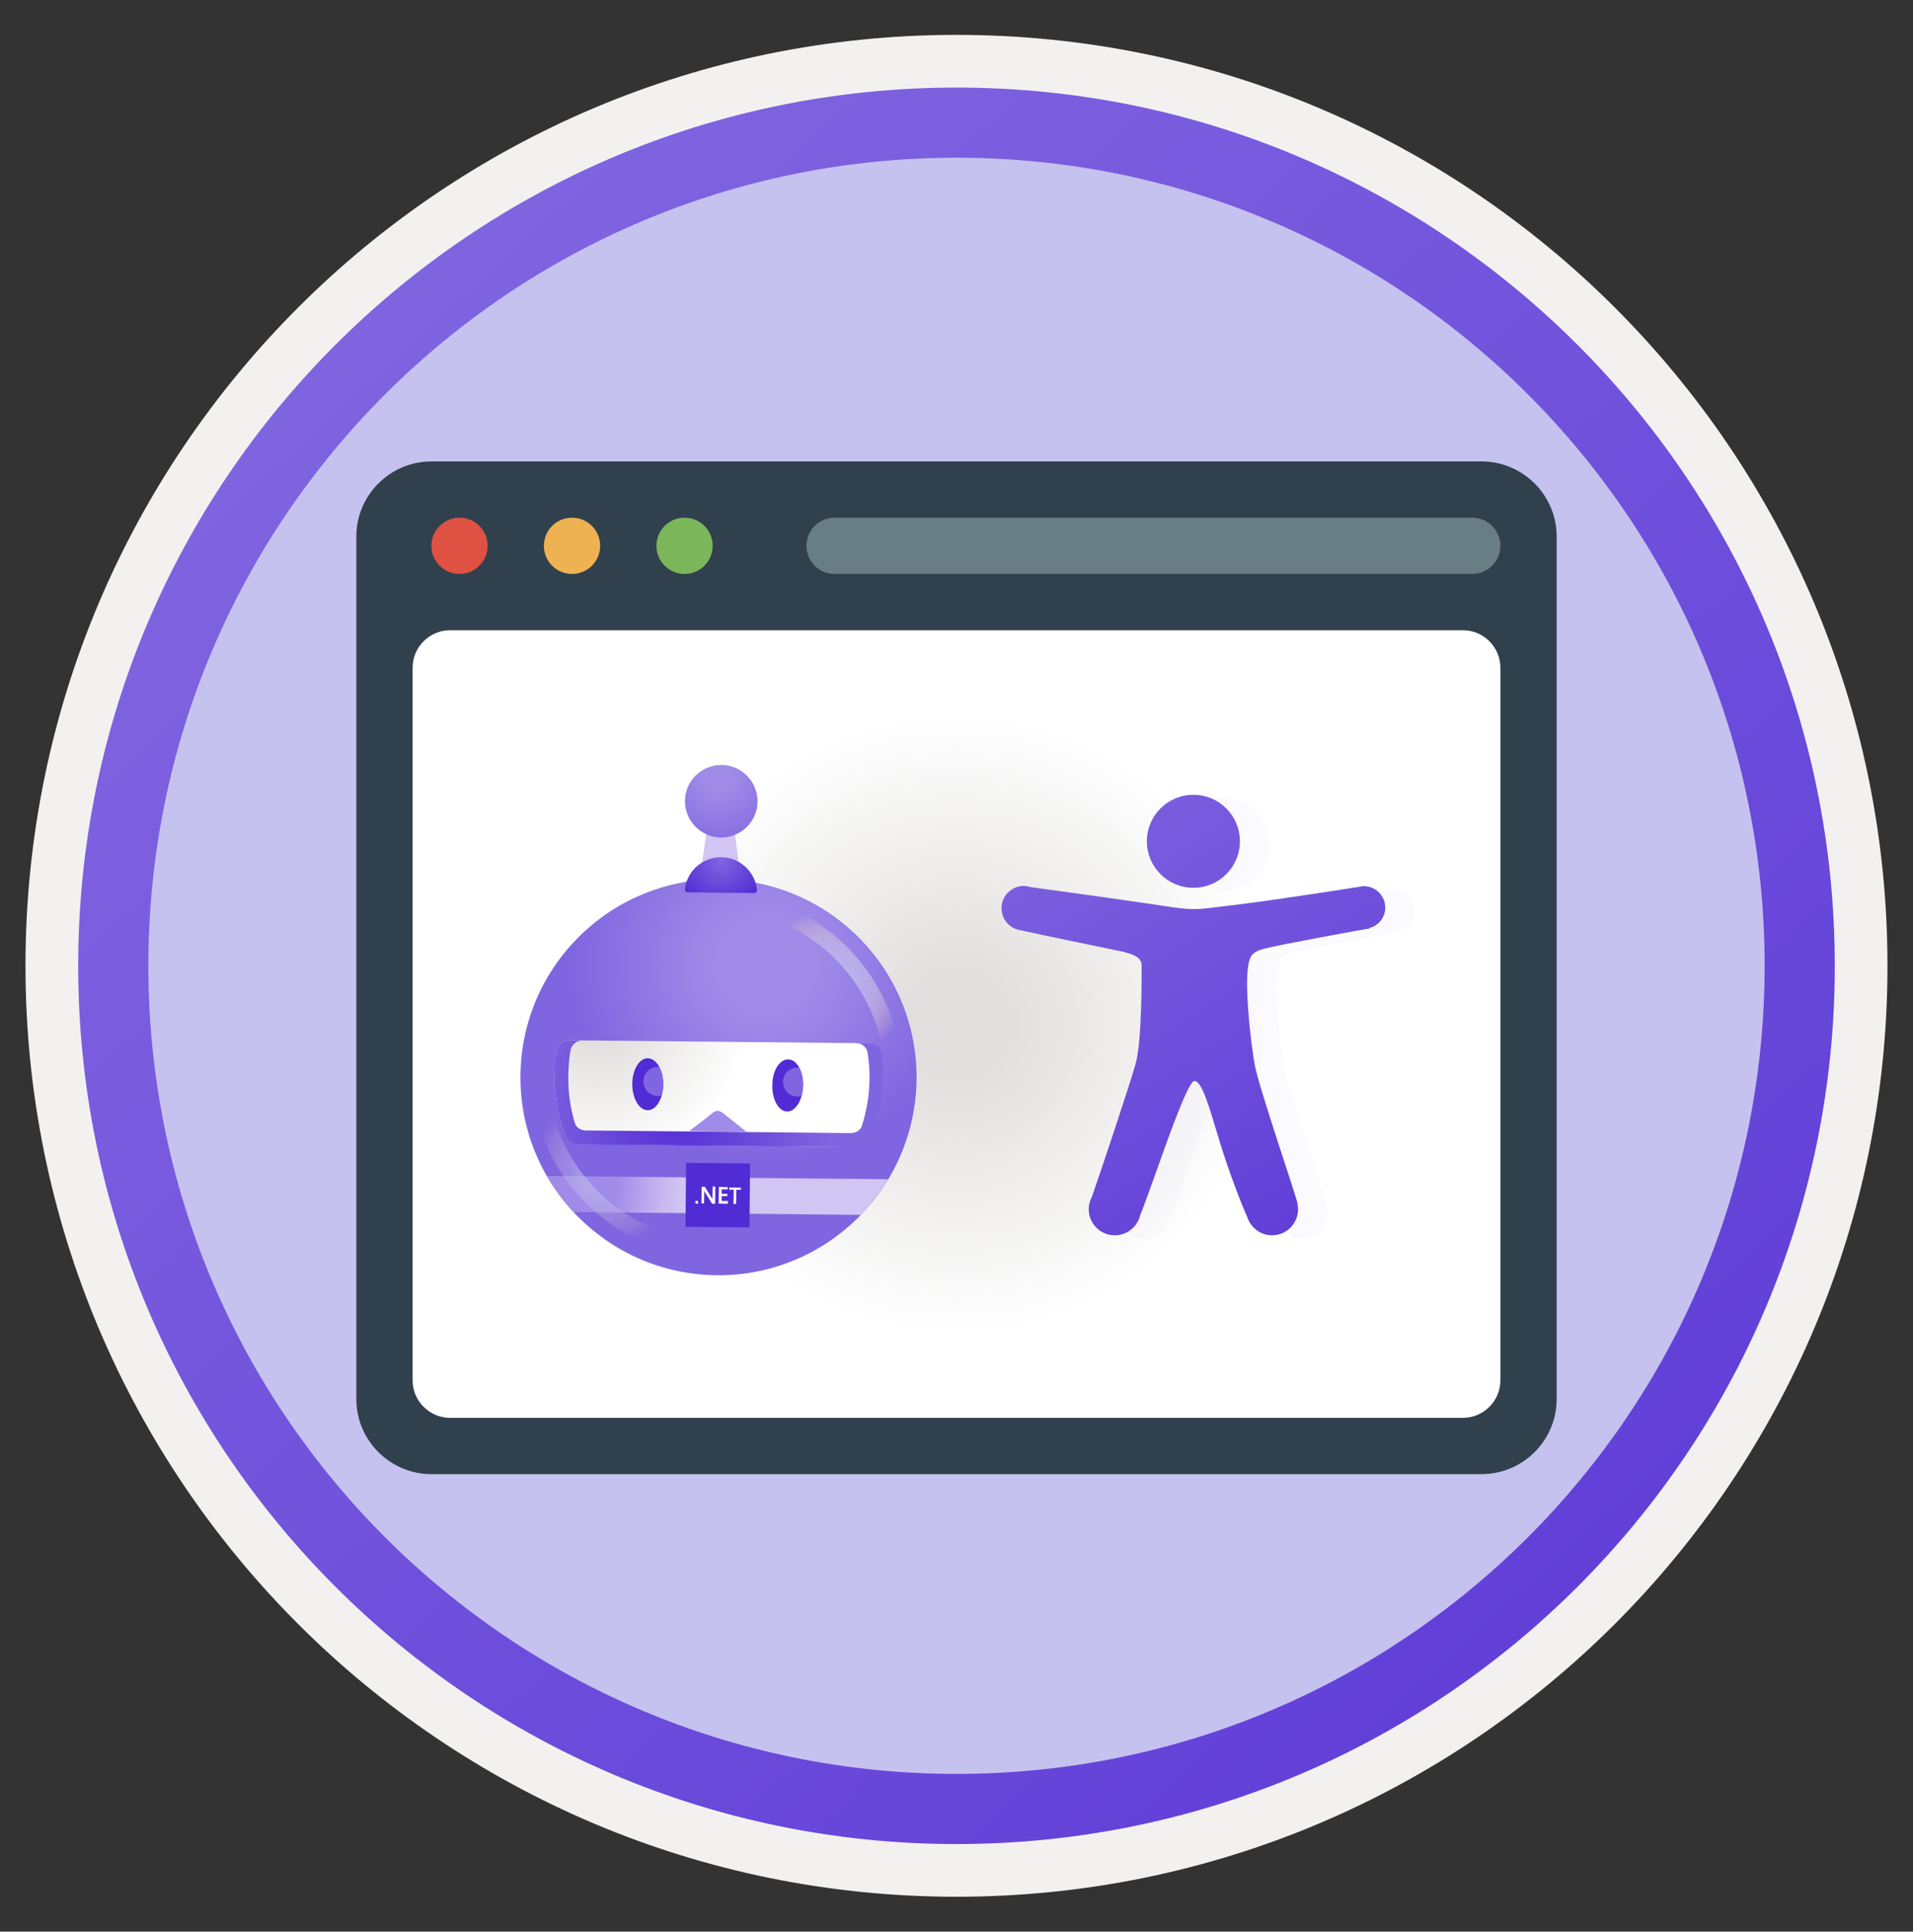 <svg width="102" height="103" viewBox="0 0 102 103" fill="none" xmlns="http://www.w3.org/2000/svg">
<rect x="0" y="0" width="102" height="103" fill="#333333" stroke="none"/>
<path d="M50.999 98.31C25.149 98.31 4.189 77.36 4.189 51.5C4.189 25.64 25.149 4.69 50.999 4.69C76.85 4.69 97.809 25.65 97.809 51.5C97.809 77.35 76.85 98.31 50.999 98.31Z" fill="#C5C2EF"/>
<path fill-rule="evenodd" clip-rule="evenodd" d="M96.899 51.5C96.899 76.85 76.349 97.4 50.999 97.4C25.649 97.4 5.099 76.85 5.099 51.5C5.099 26.15 25.649 5.6 50.999 5.6C76.349 5.6 96.899 26.15 96.899 51.5ZM50.999 1.86C78.419 1.86 100.639 24.08 100.639 51.5C100.639 78.92 78.409 101.14 50.999 101.14C23.579 101.14 1.359 78.91 1.359 51.5C1.359 24.08 23.579 1.86 50.999 1.86Z" fill="#F2F1F0"/>
<path fill-rule="evenodd" clip-rule="evenodd" d="M94.09 51.5C94.09 75.3 74.8 94.59 51 94.59C27.2 94.59 7.91 75.3 7.91 51.5C7.91 27.7 27.2 8.41 51 8.41C74.8 8.41 94.09 27.7 94.09 51.5ZM51 4.67C76.86 4.67 97.83 25.64 97.83 51.5C97.83 77.36 76.86 98.33 51 98.33C25.14 98.33 4.17 77.36 4.17 51.5C4.17 25.64 25.13 4.67 51 4.67Z" fill="url(#paint0_linear)"/>
<path fill-rule="evenodd" clip-rule="evenodd" d="M23 78.605C20.8 78.605 19 76.805 19 74.605V28.605C19 26.404 20.8 24.605 23 24.605H79C81.2 24.605 83 26.404 83 28.605V74.605C83 76.805 81.2 78.605 79 78.605H23Z" fill="#30404D"/>
<path fill-rule="evenodd" clip-rule="evenodd" d="M24 75.605C22.9 75.605 22 74.704 22 73.605V35.605C22 34.505 22.9 33.605 24 33.605H78C79.1 33.605 80 34.505 80 35.605V73.605C80 74.704 79.1 75.605 78 75.605H24Z" fill="url(#paint1_radial)"/>
<path fill-rule="evenodd" clip-rule="evenodd" d="M23 29.105C23 28.274 23.67 27.605 24.5 27.605C25.33 27.605 26 28.274 26 29.105C26 29.934 25.33 30.605 24.5 30.605C23.67 30.605 23 29.934 23 29.105Z" fill="#DF5142"/>
<path fill-rule="evenodd" clip-rule="evenodd" d="M29 29.105C29 28.274 29.67 27.605 30.5 27.605C31.33 27.605 32 28.274 32 29.105C32 29.934 31.33 30.605 30.5 30.605C29.67 30.605 29 29.934 29 29.105Z" fill="#EFB252"/>
<path fill-rule="evenodd" clip-rule="evenodd" d="M35 29.105C35 28.274 35.67 27.605 36.5 27.605C37.33 27.605 38 28.274 38 29.105C38 29.934 37.33 30.605 36.5 30.605C35.67 30.605 35 29.934 35 29.105Z" fill="#7CB65A"/>
<path fill-rule="evenodd" clip-rule="evenodd" d="M78.5 30.605H44.5C43.67 30.605 43 29.934 43 29.105C43 28.274 43.67 27.605 44.5 27.605H78.5C79.33 27.605 80 28.274 80 29.105C80 29.934 79.33 30.605 78.5 30.605Z" fill="#697D85"/>
<g opacity="0.15">
<path opacity="0.15" d="M65.2 47.52C66.57 47.52 67.68 46.41 67.68 45.04C67.68 43.67 66.57 42.56 65.2 42.56C63.83 42.56 62.72 43.67 62.72 45.04C62.72 46.41 63.83 47.52 65.2 47.52Z" fill="url(#paint2_linear)"/>
<path opacity="0.15" d="M75.43 48.57C75.43 47.93 74.91 47.42 74.28 47.42C74.23 47.42 74.18 47.43 74.13 47.44C74.13 47.44 74.12 47.44 74.09 47.45C74.07 47.45 74.05 47.46 74.03 47.46C73.39 47.56 69.69 48.14 67.68 48.39C65.48 48.65 65.43 48.73 64.1 48.55C62.94 48.37 57.7 47.64 56.5 47.47C56.39 47.44 56.28 47.42 56.16 47.42C55.5 47.42 54.97 47.95 54.97 48.61C54.97 49.2 55.4 49.69 55.97 49.78C56.65 49.94 60.78 50.79 61.36 50.91C61.96 51.05 62.44 51.21 62.44 51.66C62.44 52.11 62.47 55.63 62.12 56.9C61.82 57.99 60.26 62.65 59.79 64C59.68 64.2 59.62 64.42 59.62 64.66C59.62 65.43 60.24 66.05 61.01 66.05C61.67 66.05 62.23 65.58 62.37 64.96C63.03 63.35 64.82 57.78 65.26 57.82C65.68 57.86 66.04 59.21 66.62 61.11C67.07 62.59 67.74 64.34 68.07 65.07C68.25 65.63 68.77 66.05 69.39 66.05C70.16 66.05 70.78 65.43 70.78 64.66C70.78 64.57 70.77 64.47 70.75 64.38C70.75 64.37 70.75 64.35 70.75 64.34C70.7 64 68.68 58.14 68.47 56.95C68.26 55.76 68.02 53.51 68.07 52.29C68.12 51.07 68.33 50.94 69.05 50.75C69.77 50.56 74.51 49.69 74.59 49.69C74.59 49.69 74.6 49.68 74.6 49.66C75.08 49.53 75.43 49.09 75.43 48.57Z" fill="url(#paint3_linear)"/>
</g>
<path d="M63.63 47.34C65 47.34 66.11 46.23 66.11 44.86C66.11 43.49 65 42.38 63.63 42.38C62.26 42.38 61.15 43.49 61.15 44.86C61.15 46.23 62.26 47.34 63.63 47.34Z" fill="url(#paint4_linear)"/>
<path d="M73.86 48.4C73.86 47.76 73.34 47.25 72.71 47.25C72.66 47.25 72.61 47.26 72.56 47.27C72.56 47.27 72.55 47.27 72.52 47.28C72.5 47.28 72.48 47.29 72.46 47.29C71.82 47.39 68.12 47.97 66.11 48.22C63.91 48.48 63.86 48.56 62.53 48.38C61.37 48.19 56.13 47.46 54.93 47.3C54.82 47.27 54.71 47.24 54.59 47.24C53.93 47.24 53.4 47.78 53.4 48.43C53.4 49.02 53.83 49.51 54.4 49.6C55.08 49.76 59.21 50.61 59.79 50.73C60.39 50.87 60.87 51.03 60.87 51.48C60.87 51.93 60.9 55.45 60.55 56.72C60.25 57.81 58.69 62.47 58.22 63.82C58.11 64.02 58.05 64.24 58.05 64.48C58.05 65.25 58.67 65.87 59.44 65.87C60.1 65.87 60.66 65.4 60.8 64.78C61.46 63.17 63.25 57.6 63.69 57.64C64.11 57.68 64.47 59.03 65.05 60.93C65.5 62.41 66.17 64.16 66.5 64.89C66.68 65.45 67.2 65.87 67.82 65.87C68.59 65.87 69.21 65.25 69.21 64.48C69.21 64.39 69.2 64.29 69.18 64.2C69.18 64.19 69.18 64.17 69.18 64.16C69.13 63.82 67.11 57.96 66.9 56.77C66.69 55.58 66.45 53.33 66.5 52.11C66.55 50.89 66.76 50.76 67.48 50.57C68.2 50.38 72.94 49.51 73.02 49.51C73.02 49.51 73.03 49.5 73.03 49.48C73.51 49.35 73.86 48.92 73.86 48.4Z" fill="url(#paint5_linear)"/>
<path d="M38.211 68C44.041 68.05 48.811 63.38 48.871 57.54C48.921 51.71 44.251 46.95 38.411 46.88C32.581 46.83 27.811 51.5 27.751 57.34C27.691 63.18 32.391 67.94 38.211 68Z" fill="url(#paint6_radial)"/>
<path d="M47.071 57.52C47.061 58.66 46.841 59.76 46.421 60.76C46.321 60.99 46.081 61.16 45.821 61.16L30.741 61.01C30.481 61.01 30.241 60.85 30.151 60.6C29.761 59.6 29.551 58.5 29.561 57.36C29.571 56.89 29.611 56.44 29.681 55.99C29.731 55.68 30.001 55.46 30.311 55.47L46.351 55.63C46.661 55.63 46.921 55.86 46.971 56.17C47.041 56.6 47.071 57.06 47.071 57.52Z" fill="url(#paint7_radial)"/>
<path d="M29.16 62.71L47.36 62.88C46.94 63.57 46.46 64.2 45.9 64.78L30.58 64.63C30.04 64.05 29.57 63.4 29.16 62.71Z" fill="url(#paint8_radial)"/>
<path d="M29.681 55.99C29.731 55.68 30.001 55.46 30.311 55.47L31.051 55.48C30.741 55.48 30.471 55.71 30.421 56C30.341 56.45 30.311 56.9 30.301 57.37C30.291 58.26 30.411 59.11 30.661 59.92C30.751 60.15 30.991 60.28 31.231 60.28L45.361 60.42C45.621 60.42 45.881 60.28 45.961 60.02C46.021 59.84 46.061 59.66 46.111 59.48C46.271 58.85 46.351 58.19 46.361 57.52C46.371 57.05 46.331 56.59 46.261 56.15C46.221 55.84 45.951 55.62 45.641 55.61L46.381 55.62C46.691 55.62 46.951 55.85 47.001 56.16C47.071 56.61 47.101 57.06 47.101 57.53C47.091 58.67 46.871 59.77 46.451 60.77C46.351 61 46.111 61.17 45.851 61.17L45.111 61.16L31.481 61.03L30.741 61.02C30.481 61.02 30.241 60.86 30.151 60.61C29.761 59.61 29.551 58.51 29.561 57.37C29.551 56.89 29.601 56.44 29.681 55.99Z" fill="url(#paint9_radial)"/>
<path d="M39.81 60.36C39.81 60.36 38.77 59.52 38.56 59.36C38.35 59.2 38.18 59.19 37.99 59.35C37.8 59.51 36.74 60.32 36.74 60.32L39.81 60.36Z" fill="#A08BE8"/>
<path d="M34.541 59.2C35.001 59.2 35.361 58.57 35.361 57.81C35.361 57.04 34.991 56.43 34.531 56.43C34.071 56.43 33.711 57.06 33.711 57.82C33.721 58.58 34.081 59.21 34.541 59.2Z" fill="#512BD4"/>
<path d="M42.821 57.9C42.84 57.13 42.49 56.5 42.031 56.49C41.571 56.48 41.181 57.09 41.181 57.86C41.16 58.63 41.511 59.26 41.971 59.27C42.41 59.28 42.8 58.66 42.821 57.9Z" fill="#512BD4"/>
<path d="M34.531 57.11C34.231 57.41 34.231 57.9 34.521 58.21C34.721 58.41 35.021 58.49 35.281 58.41C35.331 58.22 35.361 58.03 35.361 57.8C35.361 57.45 35.281 57.13 35.151 56.9C34.931 56.87 34.701 56.95 34.531 57.11Z" fill="#8065E0"/>
<path d="M41.98 57.14C41.68 57.44 41.68 57.93 41.97 58.24C42.18 58.45 42.47 58.52 42.73 58.44C42.78 58.28 42.8 58.09 42.81 57.9C42.82 57.53 42.74 57.19 42.6 56.93C42.39 56.91 42.16 56.98 41.98 57.14Z" fill="#8065E0"/>
<path d="M39.431 46.34L37.391 46.32L37.691 44.22L39.151 44.24L39.431 46.34Z" fill="#D0C5F3"/>
<path d="M38.431 44.66C39.501 44.67 40.381 43.81 40.391 42.75C40.401 41.68 39.541 40.8 38.481 40.79C37.411 40.78 36.531 41.64 36.521 42.7C36.511 43.77 37.371 44.64 38.431 44.66Z" fill="url(#paint10_radial)"/>
<path d="M40.2 47.62C40.291 47.62 40.37 47.54 40.361 47.45C40.261 46.48 39.45 45.72 38.461 45.71C37.461 45.7 36.63 46.44 36.52 47.41C36.511 47.5 36.581 47.58 36.67 47.58L40.2 47.62Z" fill="url(#paint11_radial)"/>
<path d="M39.991 62.04L36.581 62.01L36.551 65.42L39.961 65.45L39.991 62.04Z" fill="#512BD4"/>
<path d="M37.16 64.19C37.14 64.19 37.11 64.18 37.1 64.17C37.08 64.15 37.07 64.13 37.07 64.11C37.07 64.09 37.08 64.06 37.09 64.05C37.11 64.03 37.13 64.03 37.15 64.03C37.17 64.03 37.2 64.04 37.21 64.05C37.23 64.07 37.23 64.09 37.23 64.11C37.23 64.13 37.22 64.15 37.21 64.17C37.2 64.19 37.2 64.19 37.16 64.19Z" fill="white"/>
<path d="M38.13 64.19H37.97L37.56 63.53C37.55 63.51 37.54 63.5 37.54 63.48C37.54 63.5 37.55 63.54 37.55 63.6L37.54 64.17H37.4L37.41 63.28H37.58L37.97 63.91C37.99 63.93 38 63.96 38 63.96C37.99 63.94 37.99 63.9 37.99 63.84L38 63.27H38.14L38.13 64.19Z" fill="white"/>
<path d="M38.8 64.19L38.32 64.18L38.33 63.29L38.8 63.3V63.42H38.48V63.66H38.78V63.78H38.48V64.04H38.82L38.8 64.19Z" fill="white"/>
<path d="M39.501 63.44H39.261L39.251 64.2H39.111L39.121 63.44H38.881V63.32L39.511 63.33L39.501 63.44Z" fill="white"/>
<path d="M28.98 58.62C29.17 58.63 29.35 58.77 29.4 58.97C30.1 62.34 32.71 65.06 36.05 65.88C36.28 65.94 36.43 66.18 36.38 66.42C36.33 66.66 36.08 66.8 35.84 66.75C32.16 65.85 29.29 62.86 28.52 59.16C28.47 58.93 28.62 58.68 28.87 58.64C28.9 58.62 28.94 58.61 28.98 58.62Z" fill="url(#paint12_radial)"/>
<path d="M47.42 56.03C47.23 56.02 47.05 55.88 47 55.68C46.3 52.31 43.69 49.59 40.35 48.77C40.12 48.71 39.97 48.47 40.02 48.23C40.08 48 40.32 47.85 40.56 47.9C44.24 48.8 47.11 51.79 47.88 55.49C47.93 55.72 47.78 55.97 47.53 56.01C47.49 56.03 47.46 56.03 47.42 56.03Z" fill="url(#paint13_radial)"/>
<defs>
<linearGradient id="paint0_linear" x1="18.006" y1="15.473" x2="118.73" y2="125.457" gradientUnits="userSpaceOnUse">
<stop stop-color="#8065E0"/>
<stop offset="1" stop-color="#512BD4"/>
</linearGradient>
<radialGradient id="paint1_radial" cx="0" cy="0" r="1" gradientUnits="userSpaceOnUse" gradientTransform="translate(51 54.609) scale(25.318)">
<stop offset="0.093" stop-color="#E1DFDD"/>
<stop offset="0.657" stop-color="white"/>
</radialGradient>
<linearGradient id="paint2_linear" x1="62.717" y1="45.041" x2="67.677" y2="45.041" gradientUnits="userSpaceOnUse">
<stop stop-color="#8065E0"/>
<stop offset="1" stop-color="#512BD4"/>
</linearGradient>
<linearGradient id="paint3_linear" x1="54.967" y1="56.735" x2="75.427" y2="56.735" gradientUnits="userSpaceOnUse">
<stop stop-color="#8065E0"/>
<stop offset="1" stop-color="#512BD4"/>
</linearGradient>
<linearGradient id="paint4_linear" x1="58.881" y1="37.32" x2="82.976" y2="75.588" gradientUnits="userSpaceOnUse">
<stop stop-color="#8065E0"/>
<stop offset="1" stop-color="#512BD4"/>
</linearGradient>
<linearGradient id="paint5_linear" x1="55.309" y1="39.569" x2="79.403" y2="77.837" gradientUnits="userSpaceOnUse">
<stop stop-color="#8065E0"/>
<stop offset="1" stop-color="#512BD4"/>
</linearGradient>
<radialGradient id="paint6_radial" cx="0" cy="0" r="1" gradientUnits="userSpaceOnUse" gradientTransform="translate(40.86 51.429) rotate(0.547) scale(14.369 14.363)">
<stop offset="0.186" stop-color="#A08BE8"/>
<stop offset="0.727" stop-color="#8065E0"/>
</radialGradient>
<radialGradient id="paint7_radial" cx="0" cy="0" r="1" gradientUnits="userSpaceOnUse" gradientTransform="translate(31.861 54.236) rotate(0.548) scale(12.232 12.227)">
<stop offset="0.093" stop-color="#E1DFDD"/>
<stop offset="0.657" stop-color="white"/>
</radialGradient>
<radialGradient id="paint8_radial" cx="0" cy="0" r="1" gradientUnits="userSpaceOnUse" gradientTransform="translate(29.89 63.313) rotate(0.547) scale(6.474 6.472)">
<stop offset="0.461" stop-color="#A08BE8"/>
<stop offset="0.527" stop-color="#A793EA"/>
<stop offset="0.835" stop-color="#C5B7F0"/>
<stop offset="1" stop-color="#D0C5F3"/>
</radialGradient>
<radialGradient id="paint9_radial" cx="0" cy="0" r="1" gradientUnits="userSpaceOnUse" gradientTransform="translate(36.113 59.125) rotate(0.547) scale(8.816 8.812)">
<stop stop-color="#512BD4"/>
<stop offset="0.41" stop-color="#6645D9"/>
<stop offset="0.71" stop-color="#7659DD"/>
<stop offset="0.958" stop-color="#8065E0"/>
</radialGradient>
<radialGradient id="paint10_radial" cx="0" cy="0" r="1" gradientUnits="userSpaceOnUse" gradientTransform="translate(38.31 41.404) rotate(0.547) scale(4.233 4.231)">
<stop offset="0.172" stop-color="#A08BE8"/>
<stop offset="0.999" stop-color="#8065E0"/>
</radialGradient>
<radialGradient id="paint11_radial" cx="0" cy="0" r="1" gradientUnits="userSpaceOnUse" gradientTransform="translate(38.444 45.896) rotate(0.548) scale(2.565 2.564)">
<stop stop-color="#8065E0"/>
<stop offset="1" stop-color="#512BD4"/>
</radialGradient>
<radialGradient id="paint12_radial" cx="0" cy="0" r="1" gradientUnits="userSpaceOnUse" gradientTransform="translate(32.456 62.309) rotate(-176.977) scale(4.008 4.006)">
<stop stop-color="#BDB9F0"/>
<stop offset="0.534" stop-color="#C3BCEB" stop-opacity="0.4"/>
<stop offset="0.611" stop-color="#CEC3E2" stop-opacity="0.334"/>
<stop offset="0.861" stop-color="#EDD6C9" stop-opacity="0.119"/>
<stop offset="1" stop-color="#F9DDBF" stop-opacity="0"/>
</radialGradient>
<radialGradient id="paint13_radial" cx="0" cy="0" r="1" gradientUnits="userSpaceOnUse" gradientTransform="translate(44.352 52.52) rotate(3.023) scale(4.008 4.006)">
<stop stop-color="#BDB9F0"/>
<stop offset="0.527" stop-color="#C3BCEB" stop-opacity="0.7"/>
<stop offset="0.605" stop-color="#CEC3E2" stop-opacity="0.584"/>
<stop offset="0.859" stop-color="#EDD6C9" stop-opacity="0.209"/>
<stop offset="1" stop-color="#F9DDBF" stop-opacity="0"/>
</radialGradient>
</defs>
</svg>
